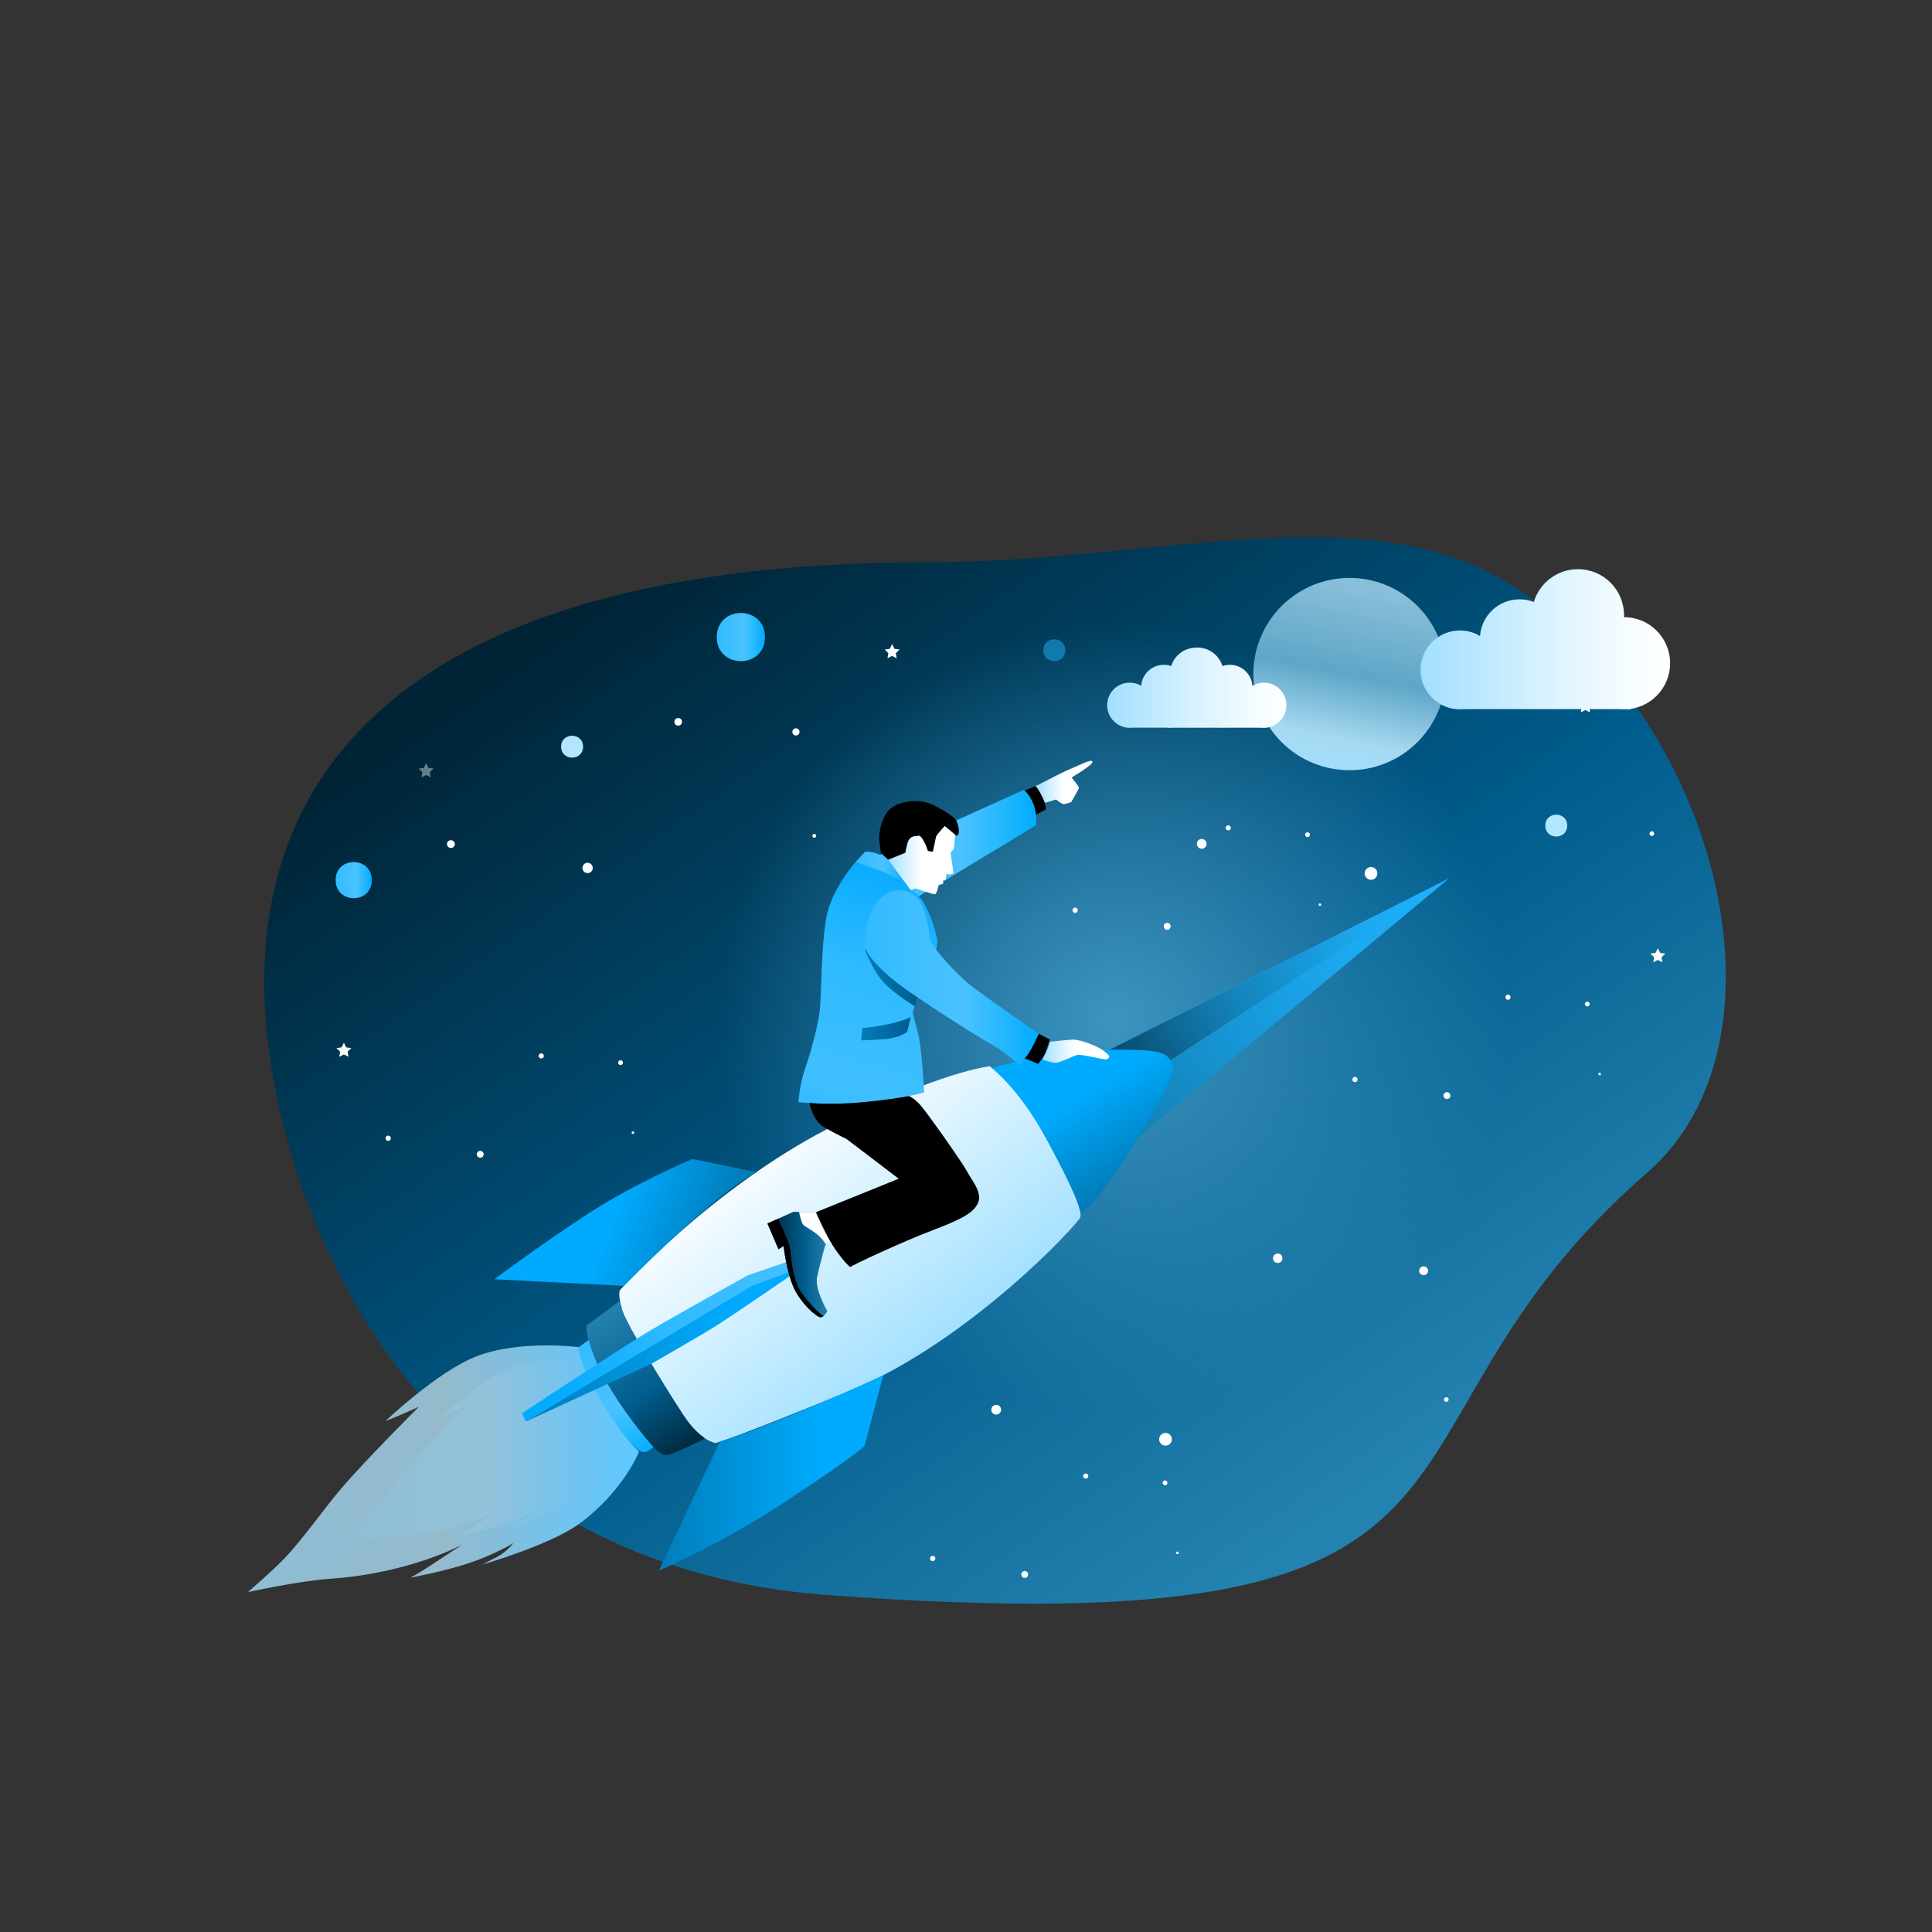 <svg xmlns="http://www.w3.org/2000/svg" viewBox="0 0 288 288" width="288" height="288" style="width: 100%; height: 100%; transform: translate3d(0px, 0px, 0px);" preserveAspectRatio="xMidYMid slice"><rect x="0" y="0" width="288" height="288" fill="#333333" stroke="none"/><defs><clipPath id="__lottie_element_2"><rect width="288" height="288" x="0" y="0"></rect></clipPath><linearGradient id="__lottie_element_6" spreadMethod="pad" gradientUnits="userSpaceOnUse" x1="62.87" y1="35.39" x2="157.06" y2="170.53"><stop offset="0%" stop-color="rgb(0,36,54)" stop-opacity="1"></stop><stop offset="59%" stop-color="rgb(0,92,140)" stop-opacity="1"></stop><stop offset="100%" stop-color="rgb(36,130,176)" stop-opacity="1"></stop></linearGradient><radialGradient id="__lottie_element_7" spreadMethod="pad" gradientUnits="userSpaceOnUse" cx="124.75" cy="102.16" r="55.8" fx="124.75" fy="102.16"><stop offset="0%" stop-color="rgb(61,148,191)" stop-opacity="1"></stop><stop offset="100%" stop-color="rgb(61,148,191)" stop-opacity="0"></stop></radialGradient><linearGradient id="__lottie_element_8" spreadMethod="pad" gradientUnits="userSpaceOnUse" x1="160.32" y1="40.66" x2="154.98" y2="67.18"><stop offset="0%" stop-color="rgb(135,191,217)" stop-opacity="1"></stop><stop offset="1%" stop-color="rgb(138,191,217)" stop-opacity="1"></stop><stop offset="48%" stop-color="rgb(94,166,199)" stop-opacity="1"></stop><stop offset="82%" stop-color="rgb(166,217,240)" stop-opacity="1"></stop><stop offset="100%" stop-color="rgb(161,222,255)" stop-opacity="1"></stop></linearGradient><linearGradient id="__lottie_element_9" spreadMethod="pad" gradientUnits="userSpaceOnUse" x1="68.78" y1="48.14" x2="75.56" y2="48.14"><stop offset="0%" stop-color="rgb(51,186,255)" stop-opacity="1"></stop><stop offset="16%" stop-color="rgb(56,189,255)" stop-opacity="1"></stop><stop offset="35%" stop-color="rgb(66,191,255)" stop-opacity="1"></stop><stop offset="57%" stop-color="rgb(74,194,255)" stop-opacity="1"></stop><stop offset="79%" stop-color="rgb(38,184,255)" stop-opacity="1"></stop><stop offset="100%" stop-color="rgb(0,171,255)" stop-opacity="1"></stop></linearGradient><linearGradient id="__lottie_element_10" spreadMethod="pad" gradientUnits="userSpaceOnUse" x1="15.18" y1="82.32" x2="20.27" y2="82.32"><stop offset="0%" stop-color="rgb(51,186,255)" stop-opacity="1"></stop><stop offset="16%" stop-color="rgb(56,189,255)" stop-opacity="1"></stop><stop offset="35%" stop-color="rgb(66,191,255)" stop-opacity="1"></stop><stop offset="57%" stop-color="rgb(74,194,255)" stop-opacity="1"></stop><stop offset="79%" stop-color="rgb(38,184,255)" stop-opacity="1"></stop><stop offset="100%" stop-color="rgb(0,171,255)" stop-opacity="1"></stop></linearGradient><linearGradient id="__lottie_element_11" spreadMethod="pad" gradientUnits="userSpaceOnUse" x1="185.98" y1="77.9" x2="83.58" y2="139.8"><stop offset="0%" stop-color="rgb(28,181,255)" stop-opacity="1"></stop><stop offset="14%" stop-color="rgb(28,176,250)" stop-opacity="1"></stop><stop offset="27%" stop-color="rgb(28,168,240)" stop-opacity="1"></stop><stop offset="41%" stop-color="rgb(23,153,217)" stop-opacity="1"></stop><stop offset="56%" stop-color="rgb(20,133,189)" stop-opacity="1"></stop><stop offset="70%" stop-color="rgb(15,107,153)" stop-opacity="1"></stop><stop offset="84%" stop-color="rgb(8,74,107)" stop-opacity="1"></stop><stop offset="98%" stop-color="rgb(0,38,56)" stop-opacity="1"></stop><stop offset="100%" stop-color="rgb(0,31,46)" stop-opacity="1"></stop></linearGradient><linearGradient id="__lottie_element_12" spreadMethod="pad" gradientUnits="userSpaceOnUse" x1="175.16" y1="78.66" x2="116.51" y2="114.03"><stop offset="0%" stop-color="rgb(28,181,255)" stop-opacity="1"></stop><stop offset="14%" stop-color="rgb(28,176,250)" stop-opacity="1"></stop><stop offset="27%" stop-color="rgb(28,168,240)" stop-opacity="1"></stop><stop offset="41%" stop-color="rgb(23,153,217)" stop-opacity="1"></stop><stop offset="56%" stop-color="rgb(20,133,189)" stop-opacity="1"></stop><stop offset="70%" stop-color="rgb(15,107,153)" stop-opacity="1"></stop><stop offset="84%" stop-color="rgb(8,74,107)" stop-opacity="1"></stop><stop offset="98%" stop-color="rgb(0,38,56)" stop-opacity="1"></stop><stop offset="100%" stop-color="rgb(0,31,46)" stop-opacity="1"></stop></linearGradient><linearGradient id="__lottie_element_13" spreadMethod="pad" gradientUnits="userSpaceOnUse" x1="2.85" y1="165.09" x2="57.86" y2="165.09"><stop offset="0%" stop-color="rgb(135,191,217)" stop-opacity="1"></stop><stop offset="4%" stop-color="rgb(143,189,212)" stop-opacity="1"></stop><stop offset="50%" stop-color="rgb(148,186,204)" stop-opacity="1"></stop><stop offset="83%" stop-color="rgb(110,196,242)" stop-opacity="1"></stop><stop offset="100%" stop-color="rgb(94,201,255)" stop-opacity="1"></stop></linearGradient><linearGradient id="__lottie_element_14" spreadMethod="pad" gradientUnits="userSpaceOnUse" x1="15.43" y1="162.93" x2="56.77" y2="162.93"><stop offset="0%" stop-color="rgb(135,191,217)" stop-opacity="1"></stop><stop offset="4%" stop-color="rgb(143,189,212)" stop-opacity="1"></stop><stop offset="50%" stop-color="rgb(148,194,217)" stop-opacity="1"></stop><stop offset="83%" stop-color="rgb(110,196,242)" stop-opacity="1"></stop><stop offset="100%" stop-color="rgb(94,201,255)" stop-opacity="1"></stop></linearGradient><linearGradient id="__lottie_element_15" spreadMethod="pad" gradientUnits="userSpaceOnUse" x1="98.69" y1="149.53" x2="49.21" y2="85.07"><stop offset="0%" stop-color="rgb(161,224,255)" stop-opacity="1"></stop><stop offset="49%" stop-color="rgb(255,255,255)" stop-opacity="1"></stop></linearGradient><linearGradient id="__lottie_element_16" spreadMethod="pad" gradientUnits="userSpaceOnUse" x1="128.96" y1="122.68" x2="119.42" y2="107.11"><stop offset="0%" stop-color="rgb(0,125,186)" stop-opacity="1"></stop><stop offset="74%" stop-color="rgb(0,171,255)" stop-opacity="1"></stop></linearGradient><linearGradient id="__lottie_element_17" spreadMethod="pad" gradientUnits="userSpaceOnUse" x1="60.63" y1="165.67" x2="92.2" y2="165.67"><stop offset="0%" stop-color="rgb(0,125,186)" stop-opacity="1"></stop><stop offset="74%" stop-color="rgb(0,171,255)" stop-opacity="1"></stop></linearGradient><linearGradient id="__lottie_element_18" spreadMethod="pad" gradientUnits="userSpaceOnUse" x1="67.81" y1="135.58" x2="48.88" y2="128.13"><stop offset="0%" stop-color="rgb(0,125,186)" stop-opacity="1"></stop><stop offset="74%" stop-color="rgb(0,171,255)" stop-opacity="1"></stop></linearGradient><linearGradient id="__lottie_element_19" spreadMethod="pad" gradientUnits="userSpaceOnUse" x1="64.8" y1="163.36" x2="51.77" y2="143.58"><stop offset="0%" stop-color="rgb(0,36,54)" stop-opacity="1"></stop><stop offset="44%" stop-color="rgb(0,92,140)" stop-opacity="1"></stop><stop offset="100%" stop-color="rgb(36,130,176)" stop-opacity="1"></stop></linearGradient><linearGradient id="__lottie_element_20" spreadMethod="pad" gradientUnits="userSpaceOnUse" x1="49.49" y1="147.13" x2="58.8" y2="163.42"><stop offset="0%" stop-color="rgb(51,186,255)" stop-opacity="1"></stop><stop offset="16%" stop-color="rgb(56,189,255)" stop-opacity="1"></stop><stop offset="35%" stop-color="rgb(66,191,255)" stop-opacity="1"></stop><stop offset="57%" stop-color="rgb(74,194,255)" stop-opacity="1"></stop><stop offset="79%" stop-color="rgb(38,184,255)" stop-opacity="1"></stop><stop offset="100%" stop-color="rgb(0,171,255)" stop-opacity="1"></stop></linearGradient><linearGradient id="__lottie_element_21" spreadMethod="pad" gradientUnits="userSpaceOnUse" x1="83.54" y1="134.28" x2="43.05" y2="155.92"><stop offset="0%" stop-color="rgb(51,186,255)" stop-opacity="1"></stop><stop offset="13%" stop-color="rgb(66,191,255)" stop-opacity="1"></stop><stop offset="53%" stop-color="rgb(46,186,255)" stop-opacity="1"></stop><stop offset="83%" stop-color="rgb(13,173,255)" stop-opacity="1"></stop><stop offset="100%" stop-color="rgb(0,171,255)" stop-opacity="1"></stop></linearGradient><linearGradient id="__lottie_element_22" spreadMethod="pad" gradientUnits="userSpaceOnUse" x1="41.93" y1="147.52" x2="81.11" y2="147.52"><stop offset="0%" stop-color="rgb(0,125,186)" stop-opacity="1"></stop><stop offset="74%" stop-color="rgb(0,171,255)" stop-opacity="1"></stop></linearGradient><linearGradient id="__lottie_element_23" spreadMethod="pad" gradientUnits="userSpaceOnUse" x1="89.48" y1="77.4" x2="113.72" y2="77.4"><stop offset="0%" stop-color="rgb(51,186,255)" stop-opacity="1"></stop><stop offset="16%" stop-color="rgb(56,189,255)" stop-opacity="1"></stop><stop offset="35%" stop-color="rgb(66,191,255)" stop-opacity="1"></stop><stop offset="57%" stop-color="rgb(74,194,255)" stop-opacity="1"></stop><stop offset="79%" stop-color="rgb(38,184,255)" stop-opacity="1"></stop><stop offset="100%" stop-color="rgb(0,171,255)" stop-opacity="1"></stop></linearGradient><linearGradient id="__lottie_element_24" spreadMethod="pad" gradientUnits="userSpaceOnUse" x1="86.03" y1="116.13" x2="98.13" y2="76.72"><stop offset="0%" stop-color="rgb(51,186,255)" stop-opacity="1"></stop><stop offset="11%" stop-color="rgb(64,191,255)" stop-opacity="1"></stop><stop offset="52%" stop-color="rgb(46,186,255)" stop-opacity="1"></stop><stop offset="83%" stop-color="rgb(13,173,255)" stop-opacity="1"></stop><stop offset="100%" stop-color="rgb(0,171,255)" stop-opacity="1"></stop></linearGradient><linearGradient id="__lottie_element_25" spreadMethod="pad" gradientUnits="userSpaceOnUse" x1="89.64" y1="96.07" x2="97.06" y2="96.07"><stop offset="0%" stop-color="rgb(0,125,186)" stop-opacity="1"></stop><stop offset="100%" stop-color="rgb(0,92,140)" stop-opacity="1"></stop><stop offset="100%" stop-color="rgb(0,0,0)" stop-opacity="1"></stop></linearGradient><linearGradient id="__lottie_element_26" spreadMethod="pad" gradientUnits="userSpaceOnUse" x1="88.36" y1="80.54" x2="95.45" y2="80.54"><stop offset="0%" stop-color="rgb(51,186,255)" stop-opacity="1"></stop><stop offset="16%" stop-color="rgb(56,189,255)" stop-opacity="1"></stop><stop offset="35%" stop-color="rgb(66,191,255)" stop-opacity="1"></stop><stop offset="57%" stop-color="rgb(74,194,255)" stop-opacity="1"></stop><stop offset="79%" stop-color="rgb(38,184,255)" stop-opacity="1"></stop><stop offset="100%" stop-color="rgb(0,171,255)" stop-opacity="1"></stop></linearGradient><linearGradient id="__lottie_element_27" spreadMethod="pad" gradientUnits="userSpaceOnUse" x1="89.1" y1="103.2" x2="96.08" y2="103.2"><stop offset="0%" stop-color="rgb(0,125,186)" stop-opacity="1"></stop><stop offset="100%" stop-color="rgb(0,92,140)" stop-opacity="1"></stop><stop offset="100%" stop-color="rgb(0,0,0)" stop-opacity="1"></stop></linearGradient><linearGradient id="__lottie_element_28" spreadMethod="pad" gradientUnits="userSpaceOnUse" x1="75.91" y1="136.38" x2="84.6" y2="136.38"><stop offset="0%" stop-color="rgb(0,36,54)" stop-opacity="1"></stop><stop offset="59%" stop-color="rgb(0,92,140)" stop-opacity="1"></stop><stop offset="100%" stop-color="rgb(36,130,176)" stop-opacity="1"></stop></linearGradient><linearGradient id="__lottie_element_29" spreadMethod="pad" gradientUnits="userSpaceOnUse" x1="92.9" y1="79.51" x2="102.31" y2="79.51"><stop offset="0%" stop-color="rgb(161,224,255)" stop-opacity="1"></stop><stop offset="49%" stop-color="rgb(255,255,255)" stop-opacity="1"></stop></linearGradient><linearGradient id="__lottie_element_30" spreadMethod="pad" gradientUnits="userSpaceOnUse" x1="89.64" y1="96.06" x2="114.07" y2="96.06"><stop offset="0%" stop-color="rgb(51,186,255)" stop-opacity="1"></stop><stop offset="16%" stop-color="rgb(56,189,255)" stop-opacity="1"></stop><stop offset="35%" stop-color="rgb(66,191,255)" stop-opacity="1"></stop><stop offset="57%" stop-color="rgb(74,194,255)" stop-opacity="1"></stop><stop offset="79%" stop-color="rgb(38,184,255)" stop-opacity="1"></stop><stop offset="100%" stop-color="rgb(0,171,255)" stop-opacity="1"></stop></linearGradient><linearGradient id="__lottie_element_31" spreadMethod="pad" gradientUnits="userSpaceOnUse" x1="114.58" y1="106.37" x2="123.96" y2="106.37"><stop offset="0%" stop-color="rgb(161,224,255)" stop-opacity="1"></stop><stop offset="49%" stop-color="rgb(255,255,255)" stop-opacity="1"></stop></linearGradient><linearGradient id="__lottie_element_32" spreadMethod="pad" gradientUnits="userSpaceOnUse" x1="113.61" y1="68.58" x2="121.63" y2="68.58"><stop offset="0%" stop-color="rgb(161,224,255)" stop-opacity="1"></stop><stop offset="49%" stop-color="rgb(255,255,255)" stop-opacity="1"></stop></linearGradient><linearGradient id="__lottie_element_33" spreadMethod="pad" gradientUnits="userSpaceOnUse" x1="167.75" y1="48.45" x2="202.85" y2="48.45"><stop offset="0%" stop-color="rgb(161,224,255)" stop-opacity="1"></stop><stop offset="9%" stop-color="rgb(171,227,255)" stop-opacity="1"></stop><stop offset="50%" stop-color="rgb(217,242,255)" stop-opacity="1"></stop><stop offset="82%" stop-color="rgb(245,252,255)" stop-opacity="1"></stop><stop offset="100%" stop-color="rgb(255,255,255)" stop-opacity="1"></stop></linearGradient><linearGradient id="__lottie_element_34" spreadMethod="pad" gradientUnits="userSpaceOnUse" x1="123.68" y1="55.26" x2="148.9" y2="55.26"><stop offset="0%" stop-color="rgb(161,224,255)" stop-opacity="1"></stop><stop offset="9%" stop-color="rgb(171,227,255)" stop-opacity="1"></stop><stop offset="50%" stop-color="rgb(217,242,255)" stop-opacity="1"></stop><stop offset="82%" stop-color="rgb(245,252,255)" stop-opacity="1"></stop><stop offset="100%" stop-color="rgb(255,255,255)" stop-opacity="1"></stop></linearGradient></defs><g clip-path="url(#__lottie_element_2)"><g style="display: block;" transform="matrix(1.06,0,0,1.06,33.94,43.94)" opacity="1"><g opacity="1" transform="matrix(1,0,0,1,0,0)"><g opacity="1" transform="matrix(1,0,0,1,0,0)"><path fill="url(#__lottie_element_6)" fill-opacity="1" d=" M199.63,123.45 C156.22,161.21 187.44,190.53 84.1,182.84 C35.72,179.23 11.75,142.46 6.2,108.86 C-0.68,67.2 25.65,37.63 98.11,37.63 C130.8,37.63 160.29,27.77 180.88,41.05 C209.58,59.57 220.99,104.88 199.63,123.45 C199.63,123.45 199.63,123.45 199.63,123.45z"></path></g><g opacity="1" transform="matrix(1,0,0,1,0,0)"><path fill="url(#__lottie_element_7)" fill-opacity="1" d=" M68.96,46.36 C68.96,46.36 180.55,46.36 180.55,46.36 C180.55,46.36 180.55,157.95 180.55,157.95 C180.55,157.95 68.96,157.95 68.96,157.95 C68.96,157.95 68.96,46.36 68.96,46.36z"></path></g><g opacity="1" transform="matrix(1,0,0,1,0,0)"><path fill="rgb(178,229,255)" fill-opacity="1" d=" M188.38,74.65 C188.38,76.71 185.3,76.71 185.3,74.65 C185.3,72.6 188.38,72.6 188.38,74.65"></path></g><g opacity="1" transform="matrix(1,0,0,1,0,0)"><path fill="rgb(178,229,255)" fill-opacity="1" d=" M49.98,63.55 C49.98,65.61 46.89,65.61 46.89,63.55 C46.89,61.5 49.98,61.5 49.98,63.55"></path></g><g opacity="1" transform="matrix(1,0,0,1,0,0)"><path fill="url(#__lottie_element_8)" fill-opacity="1" d=" M148.18,62.88 C153.45,68.17 162,68.2 167.3,62.93 C172.59,57.66 172.62,49.1 167.35,43.8 C162.08,38.51 153.52,38.49 148.22,43.76 C142.93,49.03 142.91,57.59 148.18,62.88 C148.18,62.88 148.18,62.88 148.18,62.88z"></path></g><g opacity="1" transform="matrix(1,0,0,1,0,0)"><path fill="url(#__lottie_element_9)" fill-opacity="1" d=" M75.56,48.14 C75.56,52.66 68.78,52.66 68.78,48.14 C68.78,43.62 75.56,43.62 75.56,48.14"></path></g><g opacity="1" transform="matrix(1,0,0,1,0,0)"><path fill="url(#__lottie_element_10)" fill-opacity="1" d=" M20.27,82.32 C20.27,85.71 15.18,85.71 15.18,82.32 C15.18,78.93 20.27,78.93 20.27,82.32"></path></g><g opacity="1" transform="matrix(1,0,0,1,0,0)"><path fill="rgb(17,122,173)" fill-opacity="1" d=" M117.79,49.99 C117.79,52.04 114.71,52.04 114.71,49.99 C114.71,47.94 117.79,47.94 117.79,49.99"></path></g><g opacity="1" transform="matrix(1,0,0,1,0,0)"><path fill="rgb(255,255,255)" fill-opacity="1" d=" M93.44,49.12 C93.44,49.12 93.77,49.79 93.77,49.79 C93.77,49.79 94.49,49.89 94.49,49.89 C94.49,49.89 93.96,50.4 93.96,50.4 C93.96,50.4 94.09,51.12 94.09,51.12 C94.09,51.12 93.44,50.79 93.44,50.79 C93.44,50.79 92.79,51.12 92.79,51.12 C92.79,51.12 92.91,50.4 92.91,50.4 C92.91,50.4 92.39,49.89 92.39,49.89 C92.39,49.89 93.12,49.79 93.12,49.79 C93.12,49.79 93.44,49.12 93.44,49.12z"></path></g><g opacity="1" transform="matrix(1,0,0,1,0,0)"><path fill="rgb(255,255,255)" fill-opacity="0.4" d=" M27.9,65.87 C27.9,65.87 28.23,66.53 28.23,66.53 C28.23,66.53 28.95,66.63 28.95,66.63 C28.95,66.63 28.43,67.14 28.43,67.14 C28.43,67.14 28.55,67.87 28.55,67.87 C28.55,67.87 27.9,67.53 27.9,67.53 C27.9,67.53 27.25,67.87 27.25,67.87 C27.25,67.87 27.38,67.14 27.38,67.14 C27.38,67.14 26.85,66.63 26.85,66.63 C26.85,66.63 27.58,66.53 27.58,66.53 C27.58,66.53 27.9,65.87 27.9,65.87z"></path></g><g opacity="1" transform="matrix(1,0,0,1,0,0)"><path fill="rgb(255,255,255)" fill-opacity="1" d=" M16.34,105.18 C16.34,105.18 16.66,105.84 16.66,105.84 C16.66,105.84 17.39,105.94 17.39,105.94 C17.39,105.94 16.87,106.45 16.87,106.45 C16.87,106.45 16.99,107.17 16.99,107.17 C16.99,107.17 16.34,106.83 16.34,106.83 C16.34,106.83 15.69,107.17 15.69,107.17 C15.69,107.17 15.82,106.45 15.82,106.45 C15.82,106.45 15.29,105.94 15.29,105.94 C15.29,105.94 16.02,105.84 16.02,105.84 C16.02,105.84 16.34,105.18 16.34,105.18z"></path></g><g opacity="1" transform="matrix(1,0,0,1,0,0)"><path fill="rgb(255,255,255)" fill-opacity="1" d=" M201.12,91.89 C201.12,91.89 201.45,92.55 201.45,92.55 C201.45,92.55 202.18,92.65 202.18,92.65 C202.18,92.65 201.65,93.16 201.65,93.16 C201.65,93.16 201.77,93.88 201.77,93.88 C201.77,93.88 201.12,93.54 201.12,93.54 C201.12,93.54 200.48,93.88 200.48,93.88 C200.48,93.88 200.6,93.16 200.6,93.16 C200.6,93.16 200.07,92.65 200.07,92.65 C200.07,92.65 200.8,92.55 200.8,92.55 C200.8,92.55 201.12,91.89 201.12,91.89z"></path></g><g opacity="1" transform="matrix(1,0,0,1,0,0)"><path fill="rgb(255,255,255)" fill-opacity="1" d=" M190.94,56.73 C190.94,56.73 191.27,57.39 191.27,57.39 C191.27,57.39 191.99,57.49 191.99,57.49 C191.99,57.49 191.47,58 191.47,58 C191.47,58 191.59,58.73 191.59,58.73 C191.59,58.73 190.94,58.39 190.94,58.39 C190.94,58.39 190.29,58.73 190.29,58.73 C190.29,58.73 190.42,58 190.42,58 C190.42,58 189.89,57.49 189.89,57.49 C189.89,57.49 190.62,57.39 190.62,57.39 C190.62,57.39 190.94,56.73 190.94,56.73z"></path></g><g opacity="1" transform="matrix(1,0,0,1,0,0)"><path fill="url(#__lottie_element_11)" fill-opacity="1" d=" M84.36,126.08 C84.36,126.08 171.75,82.09 171.75,82.09 C171.75,82.09 94.4,146.51 94.4,146.51"></path></g><g opacity="1" transform="matrix(1,0,0,1,0,0)"><path fill="url(#__lottie_element_12)" fill-opacity="1" d=" M131.84,108.12 C131.84,108.12 171.75,82.09 171.75,82.09 C171.75,82.09 123.62,106.41 123.62,106.41 C123.62,106.41 131.84,108.12 131.84,108.12z"></path></g><g opacity="1" transform="matrix(1,0,0,1,0,0)"><path fill="url(#__lottie_element_13)" fill-opacity="1" d=" M49.52,172.78 C45.46,175.8 35.85,178.56 35.85,178.56 C35.85,178.56 36.62,178.12 37.88,177.5 C39.14,176.88 40.19,175.55 40.19,175.55 C40.19,175.55 37.61,177.13 34.02,178.34 C30.43,179.55 25.64,180.43 25.64,180.43 C25.64,180.43 26.61,179.96 28.32,178.84 C30.03,177.72 32.98,175.77 32.98,175.77 C32.98,175.77 25.64,179.8 14.42,180.57 C10.03,180.87 2.85,182.44 2.85,182.44 C2.85,182.44 6.32,179.45 7.97,177.72 C10.59,174.98 13.64,170.58 16.03,167.8 C19.59,163.66 26.89,156.38 26.89,156.38 C26.89,156.38 26.89,156.38 25.42,157.04 C23.95,157.7 22.18,158.4 22.18,158.4 C22.18,158.4 29.53,151.4 34.99,149.29 C41.15,146.91 49.37,148 49.37,148 C49.37,148 50.1,151.51 52.79,156.06 C55.57,160.76 57.85,162.68 57.85,162.68 C57.85,162.68 55.74,168.16 49.52,172.78 C49.52,172.78 49.52,172.78 49.52,172.78z"></path></g><g opacity="1" transform="matrix(1,0,0,1,0,0)"><path fill="url(#__lottie_element_14)" fill-opacity="1" d=" M50.5,168.71 C47.45,170.98 40.23,173.06 40.23,173.06 C40.23,173.06 40.8,172.73 41.75,172.26 C42.7,171.79 43.49,170.8 43.49,170.8 C43.49,170.8 41.55,171.98 38.85,172.89 C36.15,173.8 32.55,174.46 32.55,174.46 C32.55,174.46 33.28,174.11 34.57,173.27 C35.86,172.43 38.06,170.96 38.06,170.96 C38.06,170.96 32.54,173.99 24.11,174.57 C20.81,174.8 15.42,175.97 15.42,175.97 C15.42,175.97 18.03,173.73 19.27,172.43 C21.24,170.37 23.52,167.06 25.32,164.97 C28,161.86 33.49,156.38 33.49,156.38 C33.49,156.38 33.49,156.39 32.38,156.88 C31.27,157.37 29.94,157.9 29.94,157.9 C29.94,157.9 35.46,152.64 39.57,151.05 C44.2,149.26 50.39,150.08 50.39,150.08 C50.39,150.08 50.93,152.72 52.95,156.14 C55.04,159.68 56.76,161.11 56.76,161.11 C56.76,161.11 55.17,165.24 50.5,168.71 C50.5,168.71 50.5,168.71 50.5,168.71z"></path></g><g opacity="1" transform="matrix(1,0,0,1,0,0)"><path fill="url(#__lottie_element_15)" fill-opacity="1" d=" M55.12,140.07 C55.58,139.37 68.54,125.49 84.29,117.34 C100.04,109.2 107.17,108.5 107.17,108.5 C107.17,108.5 111.13,111.3 115.08,118.59 C119.04,125.88 120.2,128.82 119.89,129.75 C119.58,130.68 104.22,147.29 87.38,154.19 C70.55,161.09 68.61,161.48 68.61,161.48 C68.61,161.48 66.52,161.25 64.11,157.6 C61.71,153.96 56.12,144.88 55.5,142.86 C54.88,140.85 55.12,140.07 55.12,140.07 C55.12,140.07 55.12,140.07 55.12,140.07z"></path></g><g opacity="1" transform="matrix(1,0,0,1,0,0)"><path fill="url(#__lottie_element_16)" fill-opacity="1" d=" M132.61,107.65 C131.68,106.33 130.43,106.1 122.91,106.18 C115.39,106.26 107.55,108.74 107.55,108.74 C107.55,108.74 107.64,108.88 107.64,108.88 C108.81,109.86 111.94,112.81 115.08,118.59 C118.06,124.08 119.45,127.1 119.83,128.66 C119.83,128.66 120.12,129.14 120.12,129.14 C120.12,129.14 120.12,129.14 121.44,127.9 C122.76,126.66 128.19,118.67 130.21,114.95 C132.23,111.23 133.54,108.97 132.61,107.65 C132.61,107.65 132.61,107.65 132.61,107.65z"></path></g><g opacity="1" transform="matrix(1,0,0,1,0,0)"><path fill="url(#__lottie_element_17)" fill-opacity="1" d=" M69.24,161.25 C69.24,161.25 60.63,179.41 60.63,179.41 C60.63,179.41 69.08,175.92 78.93,169.4 C88.78,162.88 89.56,161.88 89.56,161.88 C89.56,161.88 92.2,151.95 92.2,151.95 C92.2,151.95 76.38,159.23 69.24,161.25 C69.24,161.25 69.24,161.25 69.24,161.25z"></path></g><g opacity="1" transform="matrix(1,0,0,1,0,0)"><path fill="url(#__lottie_element_18)" fill-opacity="1" d=" M74.43,123.4 C74.43,123.4 65.36,121.54 65.36,121.54 C65.36,121.54 57.37,124.88 50.7,129.22 C44.03,133.56 37.51,138.45 37.51,138.45 C37.51,138.45 55.74,139.38 55.74,139.38 C55.74,139.38 68.61,126.19 74.43,123.4 C74.43,123.4 74.43,123.4 74.43,123.4z"></path></g><g opacity="1" transform="matrix(1,0,0,1,0,0)"><path fill="url(#__lottie_element_19)" fill-opacity="1" d=" M64.12,157.61 C61.71,153.97 56.13,144.89 55.51,142.87 C55.34,142.32 55.23,141.87 55.17,141.49 C55.17,141.49 50.47,144.96 50.47,144.96 C50.47,144.96 50.16,148.37 54.35,154.73 C58.54,161.09 60.7,163.26 61.71,163.18 C62.72,163.1 67.07,160.86 67.07,160.86 C67.07,160.86 66.98,160.71 66.98,160.71 C66.19,160.17 65.19,159.23 64.12,157.61 C64.12,157.61 64.12,157.61 64.12,157.61z"></path></g><g opacity="1" transform="matrix(1,0,0,1,0,0)"><path fill="url(#__lottie_element_20)" fill-opacity="1" d=" M50.78,146.98 C50.78,146.98 49.38,147.99 49.38,147.99 C49.38,147.99 49.23,150.16 52.41,155.43 C55.59,160.71 57.53,162.65 58.38,162.73 C59.23,162.81 59.85,162.03 59.85,162.03 C59.85,162.03 52.41,153.73 50.78,146.98 C50.78,146.98 50.78,146.98 50.78,146.98z"></path></g><g opacity="1" transform="matrix(1,0,0,1,0,0)"><path fill="url(#__lottie_element_21)" fill-opacity="1" d=" M80.1,135.5 C80.1,135.5 73.12,137.91 73.12,137.91 C73.12,137.91 62.3,143.91 58.77,146.05 C54.35,148.73 41.39,157.3 41.39,157.3 C41.39,157.3 41.93,158.46 41.93,158.46 C41.93,158.46 74.05,139.3 74.05,139.3 C74.05,139.3 81.11,136.59 81.11,136.59 C81.11,136.59 80.1,135.5 80.1,135.5z"></path></g><g opacity="1" transform="matrix(1,0,0,1,0,0)"><path fill="url(#__lottie_element_22)" fill-opacity="1" d=" M41.93,158.46 C41.93,158.46 59.62,150.32 59.62,150.32 C59.62,150.32 66.41,146.43 68.62,145.04 C71.81,143.03 81.11,136.59 81.11,136.59 C81.11,136.59 73.74,139.38 73.74,139.38 C73.74,139.38 41.93,158.46 41.93,158.46z"></path></g><g opacity="1" transform="matrix(1,0,0,1,0,0)"><path fill="rgb(0,0,0)" fill-opacity="1" d=" M111.9,69.8 C111.9,69.8 113.61,69.1 113.61,69.1 C113.61,69.1 114.04,69.29 114.46,70.26 C115,71.5 115.08,72.36 115.08,72.36 C115.08,72.36 113.38,73.29 113.38,73.29 C113.38,73.29 112.52,70.96 111.9,69.8 C111.9,69.8 111.9,69.8 111.9,69.8z"></path></g><g opacity="1" transform="matrix(1,0,0,1,0,0)"><path fill="url(#__lottie_element_23)" fill-opacity="1" d=" M96.23,85.16 C96.23,85.16 113.68,74.61 113.68,74.61 C113.68,74.61 113.89,72.95 113.27,71.5 C112.65,70.05 111.93,69.64 111.93,69.64 C111.93,69.64 89.48,79.8 89.48,79.8"></path></g><g opacity="1" transform="matrix(1,0,0,1,0,0)"><path fill="url(#__lottie_element_24)" fill-opacity="1" d=" M88.34,79.75 C88.34,79.75 84.98,83.44 84.21,87.48 C83.44,91.52 83.51,98.27 83.28,100.52 C83.05,102.77 81.88,106.95 81.18,108.89 C80.48,110.83 80.25,113.55 80.25,113.55 C80.25,113.55 85.14,114.09 90.57,113.47 C96,112.85 97.94,112.16 97.94,112.16 C97.94,112.16 97.63,105.8 97.06,103.73 C96.49,101.66 96.34,100.93 96.34,100.93 C96.34,100.93 96.54,100.16 97.06,98.76 C97.58,97.37 100.16,92.4 99.75,90.49 C99.34,88.58 98.3,85.78 97.42,84.85 C96.54,83.92 96.18,83.77 96.18,83.77 C96.18,83.77 94.16,80.86 92.76,79.52 C91.37,78.18 89.66,78.33 89.66,78.33 C89.66,78.33 88.34,79.75 88.34,79.75z"></path></g><g opacity="1" transform="matrix(1,0,0,1,0,0)"><path fill="url(#__lottie_element_25)" fill-opacity="1" d=" M89.64,92.09 C89.64,92.09 90.55,94.72 92.05,96.48 C93.55,98.24 96.62,100.05 96.62,100.05 C96.62,100.05 97.06,98.76 97.06,98.76 C97.06,98.76 89.85,92.09 89.85,92.09"></path></g><g opacity="1" transform="matrix(1,0,0,1,0,0)"><path fill="url(#__lottie_element_26)" fill-opacity="1" d=" M95.45,82.75 C94.74,81.79 93.64,80.35 92.77,79.52 C91.38,78.18 89.66,78.33 89.66,78.33 C89.66,78.33 88.36,79.73 88.36,79.73 C89.29,80.3 91.6,80.73 93.08,81.59 C93.97,82.11 94.79,82.48 95.45,82.75 C95.45,82.75 95.45,82.75 95.45,82.75z"></path></g><g opacity="1" transform="matrix(1,0,0,1,0,0)"><path fill="url(#__lottie_element_27)" fill-opacity="1" d=" M89.25,103.1 C89.25,103.1 90.91,103.05 93.29,102.48 C95.67,101.91 96.08,101.55 96.08,101.55 C96.08,101.55 95.56,103.67 95.56,103.67 C95.56,103.67 94.37,104.5 92.66,104.66 C90.95,104.81 89.09,104.86 89.09,104.86 C89.09,104.86 89.25,103.1 89.25,103.1z"></path></g><g opacity="1" transform="matrix(1,0,0,1,0,0)"><path fill="rgb(0,0,0)" fill-opacity="1" d=" M81.8,113.65 C81.8,113.65 82.27,116.14 83.87,117.07 C85.48,118 87.02,118.72 87.02,118.72 C87.02,118.72 94.37,124.31 94.37,124.31 C94.37,124.31 82.73,129.02 82.73,129.02 C82.73,129.02 84.24,132.53 85.48,134.29 C86.72,136.05 87.6,136.88 87.6,136.72 C87.6,136.56 94.94,133.16 98.87,131.66 C102.8,130.16 104.76,129.28 105.49,127.78 C106.21,126.28 104.66,124.58 103.94,123.23 C103.22,121.89 98.31,114.95 97.43,113.97 C96.55,112.99 95.82,112.68 95.82,112.68 C95.82,112.67 87.75,114.22 81.8,113.65 C81.8,113.65 81.8,113.65 81.8,113.65z"></path></g><g opacity="1" transform="matrix(1,0,0,1,0,0)"><path fill="url(#__lottie_element_28)" fill-opacity="1" d=" M82.73,129.01 C82.73,129.01 79.58,128.96 79.58,128.96 C79.58,128.96 75.91,130.61 75.91,130.61 C75.91,130.61 77.46,134.23 77.46,134.23 C77.46,134.23 78.18,133.77 78.18,133.77 C78.18,133.77 78.55,137.23 79.58,139.56 C80.62,141.89 82.88,143.85 83.4,143.8 C83.92,143.75 84.33,142.93 84.33,142.93 C84.33,142.93 82.53,139.88 82.89,138.17 C83.25,136.46 84.02,133.72 84.02,133.72 C84.02,133.72 84.59,133.1 84.59,133.1 C84.59,133.09 82.84,129.89 82.73,129.01 C82.73,129.01 82.73,129.01 82.73,129.01z"></path></g><g opacity="1" transform="matrix(1,0,0,1,0,0)"><path fill="rgb(255,255,255)" fill-opacity="1" d=" M82.73,129.01 C82.73,129.01 80.35,128.97 80.35,128.97 C80.47,129.56 80.69,130.47 80.93,130.77 C81.25,131.19 83.16,131.85 84.14,133.59 C84.14,133.59 84.6,133.09 84.6,133.09 C84.6,133.09 82.84,129.89 82.73,129.01 C82.73,129.01 82.73,129.01 82.73,129.01z"></path></g><g opacity="1" transform="matrix(1,0,0,1,0,0)"><path fill="rgb(0,0,0)" fill-opacity="1" d=" M91.85,78.48 C91.85,78.48 91.7,77.17 91.62,76.62 C91.54,76.08 91.84,73.28 93.36,72.16 C94.87,71.04 97.51,70.92 99.1,71.7 C100.69,72.47 102.13,73.37 102.44,73.91 C102.75,74.45 102.91,75.46 102.79,75.77 C102.67,76.08 102.48,76.08 102.48,76.08 C102.48,76.08 100.85,74.72 100.85,74.72 C100.85,74.72 99.65,75.96 99.61,76.27 C99.57,76.58 99.18,78.32 99.18,78.32 C99.18,78.32 98.44,78.28 98.44,78.17 C98.44,78.05 97.7,76 97.16,76.08 C96.62,76.16 95.89,76 95.57,77.24 C95.48,77.6 95.3,78.48 95.3,78.48 C95.3,78.48 92.89,79.45 92.89,79.45 C92.89,79.45 91.85,78.48 91.85,78.48z M83.41,143.8 C83.55,143.79 83.68,143.71 83.8,143.62 C82.81,142.97 81.77,141.75 80.77,140.44 C79.32,138.53 79.22,134.6 79.01,133.77 C78.84,133.08 77.77,130.71 77.41,129.93 C77.41,129.93 75.91,130.61 75.91,130.61 C75.91,130.61 77.46,134.23 77.46,134.23 C77.46,134.23 78.18,133.77 78.18,133.77 C78.18,133.77 78.54,137.23 79.57,139.56 C80.61,141.88 82.89,143.85 83.41,143.8 C83.41,143.8 83.41,143.8 83.41,143.8z"></path></g><g opacity="1" transform="matrix(1,0,0,1,0,0)"><path fill="url(#__lottie_element_29)" fill-opacity="1" d=" M100.85,74.73 C100.85,74.73 99.65,75.97 99.61,76.28 C99.57,76.59 99.18,78.33 99.18,78.33 C99.18,78.33 98.44,78.29 98.44,78.18 C98.44,78.06 97.7,76.01 97.16,76.09 C96.62,76.17 95.89,76.01 95.57,77.25 C95.48,77.61 95.3,78.49 95.3,78.49 C95.3,78.49 92.89,79.46 92.89,79.46 C92.89,79.46 96.07,83.74 96.07,83.74 C96.07,83.74 96.69,83.48 96.69,83.48 C96.69,83.48 99.23,84.33 99.46,84.31 C99.69,84.28 99.95,83.2 99.95,83.1 C99.95,83 100.39,82.89 100.57,82.84 C100.75,82.79 100.52,82.4 100.52,82.4 C100.52,82.4 100.96,82.32 100.96,82.32 C100.96,82.32 101.11,81.39 101.11,81.39 C101.11,81.39 101.44,81.54 101.55,81.54 C101.65,81.54 102.07,81.36 102.07,81.36 C102.07,81.36 101.66,78.41 101.66,78.41 C101.66,78.41 102.12,77.97 102.12,77.97 C102.12,77.97 102.3,76.01 102.3,76.01 C102.3,76.01 102.26,75.91 102.26,75.91 C102.26,75.91 100.85,74.73 100.85,74.73z"></path></g><g opacity="1" transform="matrix(1,0,0,1,0,0)"><path fill="url(#__lottie_element_30)" fill-opacity="1" d=" M89.66,91.83 C89.66,91.83 90.34,94.3 96.39,98.39 C102.44,102.48 106.48,104.91 107.87,105.69 C109.26,106.46 111.38,108.38 111.38,108.38 C111.38,108.38 112.57,107.03 113.24,105.79 C113.91,104.55 114.07,103.93 114.07,103.93 C114.07,103.93 106.63,98.8 104.4,97.05 C102.17,95.29 99.18,91.72 98.87,91 C98.56,90.28 98.5,85.47 96.28,84.23 C94.05,82.99 91.58,84.22 90.49,86.86 C89.4,89.5 89.66,91.83 89.66,91.83 C89.66,91.83 89.66,91.83 89.66,91.83z"></path></g><g opacity="1" transform="matrix(1,0,0,1,0,0)"><path fill="rgb(0,0,0)" fill-opacity="1" d=" M112.09,107.38 C112.09,107.38 113.96,108.16 113.96,108.16 C113.96,108.16 114.69,107.49 115.08,106.37 C115.47,105.25 115.62,104.74 115.62,104.74 C115.62,104.74 114.07,103.93 114.07,103.93 C114.07,103.93 112.79,106.79 112.09,107.38 C112.09,107.38 112.09,107.38 112.09,107.38z"></path></g><g opacity="1" transform="matrix(1,0,0,1,0,0)"><path fill="url(#__lottie_element_31)" fill-opacity="1" d=" M115.62,105.05 C115.62,105.05 118.26,104.75 118.92,104.75 C119.58,104.75 120.86,105.14 121.99,105.64 C123.11,106.14 123.97,106.92 123.97,107.11 C123.97,107.31 123.77,107.61 123.15,107.5 C122.53,107.38 120.01,106.84 119.58,106.88 C119.15,106.92 117.1,108 116.44,108 C115.78,108 114.57,107.54 114.57,107.54 C114.57,107.54 115.62,105.63 115.62,105.05 C115.62,105.05 115.62,105.05 115.62,105.05z"></path></g><g opacity="1" transform="matrix(1,0,0,1,0,0)"><path fill="url(#__lottie_element_32)" fill-opacity="1" d=" M113.61,69.1 C113.61,69.1 114.85,68.5 115.52,68.14 C116.19,67.78 117.69,67.01 118.83,66.54 C119.97,66.08 121.46,65.25 121.62,65.66 C121.77,66.07 118.68,67.89 118.68,67.89 C118.68,67.89 119.71,69.13 119.71,69.33 C119.71,69.54 118.62,71.35 118.62,71.35 C118.62,71.35 117.78,71.66 117.49,71.61 C117.2,71.56 116.5,70.98 116.5,70.98 C116.5,70.98 114.95,71.45 114.95,71.45 C114.95,71.45 114.13,69.54 113.61,69.1 C113.61,69.1 113.61,69.1 113.61,69.1z"></path></g><g opacity="1" transform="matrix(1,0,0,1,0,0)"><path fill="rgb(255,255,255)" fill-opacity="1" d=" M63.89,60.06 C63.89,60.77 62.82,60.77 62.82,60.06 C62.82,59.35 63.89,59.35 63.89,60.06"></path></g><g opacity="1" transform="matrix(1,0,0,1,0,0)"><path fill="rgb(255,255,255)" fill-opacity="1" d=" M80.42,61.47 C80.42,61.75 80.19,61.98 79.91,61.98 C79.63,61.98 79.41,61.75 79.41,61.47 C79.41,61.19 79.63,60.97 79.91,60.97 C80.19,60.97 80.42,61.19 80.42,61.47 C80.42,61.47 80.42,61.47 80.42,61.47z M31.95,77.25 C31.95,77.56 31.69,77.8 31.39,77.8 C31.08,77.8 30.84,77.55 30.84,77.25 C30.84,76.94 31.09,76.7 31.39,76.7 C31.69,76.7 31.95,76.95 31.95,77.25 C31.95,77.25 31.95,77.25 31.95,77.25z M51.34,80.61 C51.34,81.01 51.01,81.33 50.61,81.33 C50.21,81.33 49.89,81.01 49.89,80.61 C49.89,80.21 50.21,79.88 50.61,79.88 C51.01,79.88 51.34,80.21 51.34,80.61 C51.34,80.61 51.34,80.61 51.34,80.61z M82.76,76.09 C82.76,76.23 82.64,76.36 82.49,76.36 C82.35,76.36 82.23,76.24 82.23,76.09 C82.23,75.95 82.34,75.82 82.49,75.82 C82.64,75.82 82.76,75.95 82.76,76.09 C82.76,76.09 82.76,76.09 82.76,76.09z"></path></g><g opacity="1" transform="matrix(1,0,0,1,0,0)"><path fill="rgb(255,255,255)" fill-opacity="1" d=" M177.23,55.92 C177.23,56.8 175.91,56.8 175.91,55.92 C175.91,55.04 177.23,55.04 177.23,55.92"></path></g><g opacity="1" transform="matrix(1,0,0,1,0,0)"><path fill="rgb(255,255,255)" fill-opacity="1" d=" M197.71,57.67 C197.71,58.01 197.42,58.3 197.08,58.3 C196.74,58.3 196.46,58.01 196.46,57.67 C196.46,57.33 196.74,57.05 197.08,57.05 C197.42,57.05 197.71,57.33 197.71,57.67 C197.71,57.67 197.71,57.67 197.71,57.67z M137.66,77.21 C137.66,77.59 137.36,77.9 136.98,77.9 C136.6,77.9 136.29,77.59 136.29,77.21 C136.29,76.83 136.6,76.53 136.98,76.53 C137.36,76.53 137.66,76.83 137.66,77.21 C137.66,77.21 137.66,77.21 137.66,77.21z M161.68,81.37 C161.68,81.86 161.29,82.27 160.79,82.27 C160.3,82.27 159.89,81.87 159.89,81.37 C159.89,80.88 160.29,80.48 160.79,80.48 C161.29,80.48 161.68,80.88 161.68,81.37 C161.68,81.37 161.68,81.37 161.68,81.37z M200.61,75.78 C200.61,75.96 200.46,76.11 200.28,76.11 C200.1,76.11 199.95,75.96 199.95,75.78 C199.95,75.6 200.1,75.45 200.28,75.45 C200.46,75.45 200.61,75.6 200.61,75.78 C200.61,75.78 200.61,75.78 200.61,75.78z"></path></g><g opacity="1" transform="matrix(1,0,0,1,0,0)"><path fill="rgb(255,255,255)" fill-opacity="1" d=" M148.33,135.5 C148.33,136.38 147.01,136.38 147.01,135.5 C147.01,134.62 148.33,134.62 148.33,135.5"></path></g><g opacity="1" transform="matrix(1,0,0,1,0,0)"><path fill="rgb(255,255,255)" fill-opacity="1" d=" M168.81,137.25 C168.81,137.59 168.52,137.88 168.18,137.88 C167.84,137.88 167.56,137.59 167.56,137.25 C167.56,136.91 167.84,136.63 168.18,136.63 C168.52,136.63 168.81,136.91 168.81,137.25 C168.81,137.25 168.81,137.25 168.81,137.25z M108.77,156.8 C108.77,157.18 108.46,157.48 108.08,157.48 C107.7,157.48 107.39,157.18 107.39,156.8 C107.39,156.42 107.7,156.11 108.08,156.11 C108.46,156.11 108.77,156.42 108.77,156.8 C108.77,156.8 108.77,156.8 108.77,156.8z M132.78,160.96 C132.78,161.45 132.39,161.85 131.89,161.85 C131.4,161.85 130.99,161.46 130.99,160.96 C130.99,160.47 131.39,160.06 131.89,160.06 C132.39,160.06 132.78,160.46 132.78,160.96 C132.78,160.96 132.78,160.96 132.78,160.96z M171.7,155.36 C171.7,155.54 171.56,155.69 171.38,155.69 C171.2,155.69 171.05,155.54 171.05,155.36 C171.05,155.18 171.2,155.04 171.38,155.04 C171.56,155.04 171.7,155.18 171.7,155.36 C171.7,155.36 171.7,155.36 171.7,155.36z"></path></g><g opacity="1" transform="matrix(1,0,0,1,0,0)"><path fill="rgb(255,255,255)" fill-opacity="1" d=" M121.03,166.13 C121.03,166.61 120.31,166.61 120.31,166.13 C120.31,165.65 121.03,165.65 121.03,166.13"></path></g><g opacity="1" transform="matrix(1,0,0,1,0,0)"><path fill="rgb(255,255,255)" fill-opacity="1" d=" M132.16,167.08 C132.16,167.27 132.01,167.42 131.82,167.42 C131.63,167.42 131.48,167.27 131.48,167.08 C131.48,166.89 131.63,166.74 131.82,166.74 C132,166.74 132.16,166.89 132.16,167.08 C132.16,167.08 132.16,167.08 132.16,167.08z M99.52,177.71 C99.52,177.92 99.34,178.08 99.14,178.08 C98.93,178.08 98.77,177.91 98.77,177.71 C98.77,177.5 98.94,177.34 99.14,177.34 C99.34,177.34 99.52,177.5 99.52,177.71 C99.52,177.71 99.52,177.71 99.52,177.71z M112.57,179.97 C112.57,180.24 112.36,180.45 112.09,180.45 C111.82,180.45 111.61,180.24 111.61,179.97 C111.61,179.7 111.82,179.48 112.09,179.48 C112.36,179.48 112.57,179.7 112.57,179.97 C112.57,179.97 112.57,179.97 112.57,179.97z M133.74,176.93 C133.74,177.03 133.66,177.11 133.56,177.11 C133.46,177.11 133.38,177.03 133.38,176.93 C133.38,176.83 133.46,176.75 133.56,176.75 C133.66,176.75 133.74,176.83 133.74,176.93 C133.74,176.93 133.74,176.93 133.74,176.93z"></path></g><g opacity="1" transform="matrix(1,0,0,1,0,0)"><path fill="rgb(255,255,255)" fill-opacity="1" d=" M44.46,107.04 C44.46,107.52 43.74,107.52 43.74,107.04 C43.74,106.56 44.46,106.56 44.46,107.04"></path></g><g opacity="1" transform="matrix(1,0,0,1,0,0)"><path fill="rgb(255,255,255)" fill-opacity="1" d=" M55.59,107.99 C55.59,108.18 55.44,108.33 55.25,108.33 C55.06,108.33 54.91,108.18 54.91,107.99 C54.91,107.8 55.06,107.65 55.25,107.65 C55.44,107.65 55.59,107.8 55.59,107.99 C55.59,107.99 55.59,107.99 55.59,107.99z M22.95,118.62 C22.95,118.83 22.77,118.99 22.57,118.99 C22.36,118.99 22.2,118.82 22.2,118.62 C22.2,118.41 22.37,118.25 22.57,118.25 C22.77,118.25 22.95,118.41 22.95,118.62 C22.95,118.62 22.95,118.62 22.95,118.62z M36,120.88 C36,121.15 35.79,121.36 35.52,121.36 C35.25,121.36 35.03,121.15 35.03,120.88 C35.03,120.61 35.25,120.39 35.52,120.39 C35.79,120.39 36,120.61 36,120.88 C36,120.88 36,120.88 36,120.88z M57.17,117.84 C57.17,117.94 57.09,118.02 56.99,118.02 C56.89,118.02 56.81,117.94 56.81,117.84 C56.81,117.74 56.89,117.66 56.99,117.66 C57.09,117.66 57.17,117.74 57.17,117.84 C57.17,117.84 57.17,117.84 57.17,117.84z"></path></g><g opacity="1" transform="matrix(1,0,0,1,0,0)"><path fill="rgb(255,255,255)" fill-opacity="1" d=" M180.41,98.79 C180.41,99.27 179.69,99.27 179.69,98.79 C179.69,98.31 180.41,98.31 180.41,98.79"></path></g><g opacity="1" transform="matrix(1,0,0,1,0,0)"><path fill="rgb(255,255,255)" fill-opacity="1" d=" M191.54,99.74 C191.54,99.93 191.39,100.08 191.2,100.08 C191.01,100.08 190.86,99.93 190.86,99.74 C190.86,99.55 191.01,99.4 191.2,99.4 C191.39,99.4 191.54,99.55 191.54,99.74 C191.54,99.74 191.54,99.74 191.54,99.74z M158.9,110.36 C158.9,110.57 158.73,110.73 158.53,110.73 C158.32,110.73 158.16,110.56 158.16,110.36 C158.16,110.15 158.33,109.99 158.53,109.99 C158.73,109.99 158.9,110.15 158.9,110.36 C158.9,110.36 158.9,110.36 158.9,110.36z M171.95,112.62 C171.95,112.89 171.74,113.11 171.47,113.11 C171.2,113.11 170.98,112.89 170.98,112.62 C170.98,112.35 171.2,112.14 171.47,112.14 C171.74,112.14 171.95,112.35 171.95,112.62 C171.95,112.62 171.95,112.62 171.95,112.62z M193.12,109.59 C193.12,109.69 193.04,109.77 192.94,109.77 C192.84,109.77 192.76,109.69 192.76,109.59 C192.76,109.49 192.84,109.41 192.94,109.41 C193.04,109.41 193.12,109.49 193.12,109.59 C193.12,109.59 193.12,109.59 193.12,109.59z"></path></g><g opacity="1" transform="matrix(1,0,0,1,0,0)"><path fill="rgb(255,255,255)" fill-opacity="1" d=" M141.07,74.97 C141.07,75.45 140.35,75.45 140.35,74.97 C140.35,74.49 141.07,74.49 141.07,74.97"></path></g><g opacity="1" transform="matrix(1,0,0,1,0,0)"><path fill="rgb(255,255,255)" fill-opacity="1" d=" M152.2,75.93 C152.2,76.12 152.05,76.27 151.86,76.27 C151.67,76.27 151.52,76.12 151.52,75.93 C151.52,75.74 151.67,75.59 151.86,75.59 C152.05,75.59 152.2,75.74 152.2,75.93 C152.2,75.93 152.2,75.93 152.2,75.93z M119.55,86.55 C119.55,86.76 119.38,86.93 119.18,86.93 C118.97,86.93 118.81,86.75 118.81,86.55 C118.81,86.34 118.98,86.18 119.18,86.18 C119.38,86.18 119.55,86.34 119.55,86.55 C119.55,86.55 119.55,86.55 119.55,86.55z M132.61,88.81 C132.61,89.08 132.39,89.3 132.12,89.3 C131.85,89.3 131.64,89.08 131.64,88.81 C131.64,88.54 131.85,88.33 132.12,88.33 C132.39,88.33 132.61,88.54 132.61,88.81 C132.61,88.81 132.61,88.81 132.61,88.81z M153.78,85.77 C153.78,85.87 153.7,85.95 153.6,85.95 C153.5,85.95 153.42,85.87 153.42,85.77 C153.42,85.67 153.5,85.59 153.6,85.59 C153.7,85.59 153.78,85.67 153.78,85.77 C153.78,85.77 153.78,85.77 153.78,85.77z"></path></g><g opacity="1" transform="matrix(1,0,0,1,0,0)"><path fill="url(#__lottie_element_33)" fill-opacity="1" d=" M173.3,47.21 C174.34,47.21 175.29,47.5 176.12,47.99 C176.32,45.11 178.73,42.83 181.66,42.83 C182.37,42.83 183.06,42.96 183.68,43.21 C184.48,40.54 186.96,38.59 189.89,38.59 C193.47,38.59 196.37,41.49 196.37,45.07 C196.37,45.16 196.36,45.25 196.36,45.34 C196.36,45.34 196.37,45.34 196.37,45.34 C199.95,45.34 202.85,48.24 202.85,51.82 C202.85,55.4 199.95,58.3 196.37,58.3 C196.15,58.3 195.92,58.29 195.71,58.27 C195.71,58.27 173.9,58.27 173.9,58.27 C173.7,58.29 173.5,58.3 173.29,58.3 C170.23,58.3 167.75,55.82 167.75,52.76 C167.75,49.7 170.24,47.21 173.3,47.21 C173.3,47.21 173.3,47.21 173.3,47.21z"></path></g><g opacity="1" transform="matrix(1,0,0,1,0,0)"><path fill="url(#__lottie_element_34)" fill-opacity="1" d=" M145.73,54.55 C145.14,54.55 144.58,54.71 144.11,55 C144,53.35 142.62,52.04 140.94,52.04 C140.58,52.04 140.22,52.11 139.9,52.22 C139.43,50.71 138.03,49.61 136.36,49.61 C136.24,49.61 136.1,49.62 135.98,49.63 C134.42,49.73 133.13,50.78 132.68,52.21 C132.35,52.1 132,52.04 131.64,52.04 C129.96,52.04 128.58,53.34 128.47,54.99 C127.99,54.7 127.44,54.55 126.85,54.55 C125.1,54.55 123.68,55.97 123.68,57.72 C123.68,59.47 125.1,60.9 126.85,60.9 C126.97,60.9 127.09,60.89 127.2,60.88 C127.2,60.88 132.07,60.88 132.07,60.88 C132.21,60.9 132.35,60.91 132.5,60.91 C132.62,60.91 132.76,60.91 132.88,60.89 C132.88,60.89 139.85,60.89 139.85,60.89 C139.92,60.89 139.99,60.9 140.06,60.9 C140.13,60.9 140.21,60.89 140.28,60.89 C140.28,60.89 145.38,60.89 145.38,60.89 C145.49,60.9 145.61,60.91 145.72,60.91 C147.47,60.91 148.89,59.48 148.89,57.73 C148.9,55.98 147.48,54.55 145.73,54.55 C145.73,54.55 145.73,54.55 145.73,54.55z"></path></g></g></g></g></svg>